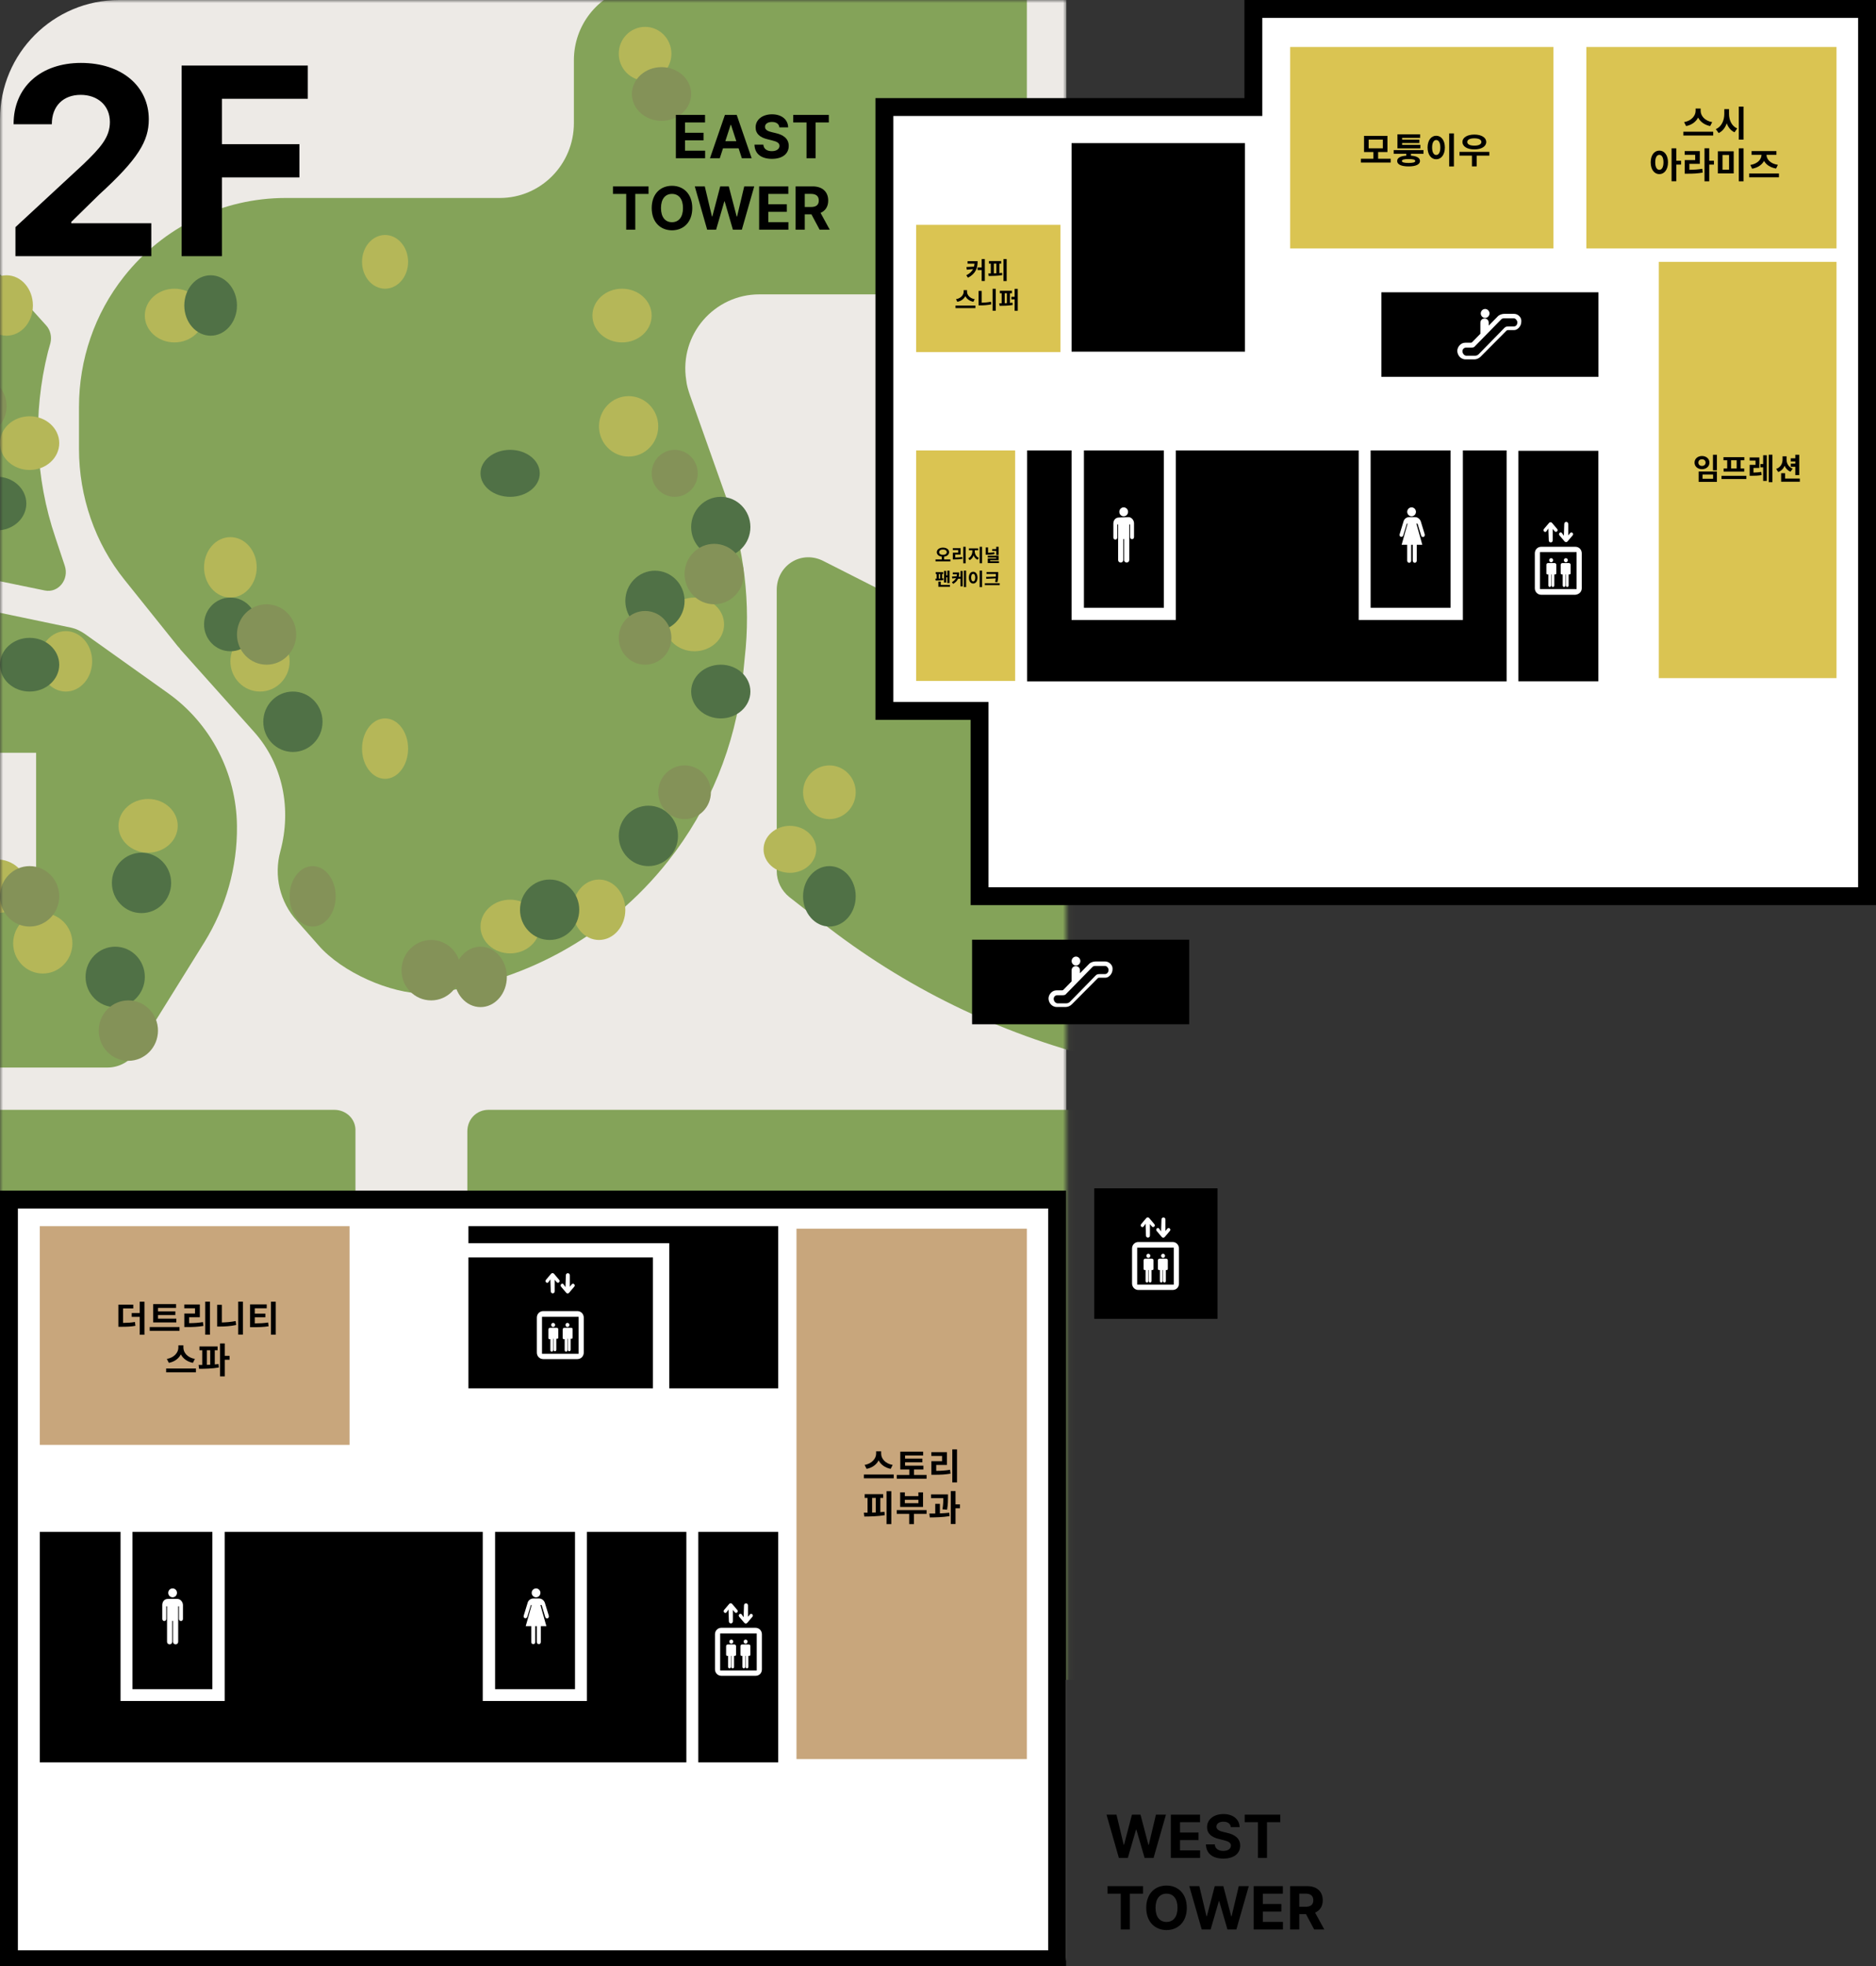 <svg width="315" height="330" viewBox="0 0 315 330" fill="none" xmlns="http://www.w3.org/2000/svg">
<rect x="0" y="0" width="315" height="330" fill="#333333" stroke="none"/>
<g clip-path="url(#clip0)">
<mask id="mask0" mask-type="alpha" maskUnits="userSpaceOnUse" x="0" y="0" width="180" height="330">
<path d="M179.053 0H0V329.072H179.053V0Z" fill="#EDEAE6"/>
</mask>
<g mask="url(#mask0)">
<path d="M179.053 0H20C8.954 0 0 8.954 0 20V329.072H179.053V0Z" fill="#EDEAE6"/>
<path d="M56.147 186.286H-48.521H-65.763H-118.042C-120.032 186.286 -121.579 187.864 -121.579 189.892V368.515C-121.579 370.544 -120.032 372.121 -118.042 372.121H-48.521C-46.532 372.121 -44.984 370.544 -44.984 368.515V281.965H56.147C58.137 281.965 59.684 280.387 59.684 278.359V189.892C59.795 187.864 58.137 186.286 56.147 186.286Z" fill="#84A359"/>
<path d="M256.2 186.286H151.532H134.289H82.01C80.021 186.286 78.474 187.864 78.474 189.892V368.515C78.474 370.544 80.021 372.121 82.01 372.121H151.532C153.521 372.121 155.068 370.544 155.068 368.515V281.965H256.2C258.189 281.965 259.737 280.387 259.737 278.359V189.892C259.847 187.864 258.189 186.286 256.2 186.286Z" fill="#84A359"/>
<path d="M130.421 99.02V146.223C130.421 147.905 131.21 149.5 132.525 150.562L137.959 154.813C151.808 165.706 167.762 173.5 184.854 177.751L194.408 180.142C197.827 181.027 201.158 178.37 201.158 174.828V129.485C201.158 127.359 200.018 125.499 198.177 124.525L138.397 94.237C134.628 92.2 130.421 94.857 130.421 99.02Z" fill="#84A359"/>
<path d="M-10.849 95.333L7.552 99.118C9.8 99.558 11.632 97.269 10.882 94.981L9.3 90.228C5.887 80.194 5.47 69.368 8.051 59.071L8.468 57.575C8.717 56.518 8.468 55.374 7.718 54.582L-8.184 36.979C-10.016 35.043 -13.263 36.363 -13.263 39.179V92.252C-13.263 93.749 -12.264 95.069 -10.849 95.333Z" fill="#84A359"/>
<path d="M28.206 116.344L14.156 106.338C13.475 105.899 12.793 105.548 12.027 105.373L-6.451 101.511C-9.942 100.896 -13.263 103.705 -13.263 107.391V121.347C-13.263 124.155 -11.049 126.349 -8.409 126.349H6.066V146.536H-8.409C-11.134 146.536 -13.263 148.818 -13.263 151.539V173.218C-13.263 176.466 -10.709 179.186 -7.473 179.186H18.073C20.031 179.186 21.905 178.133 22.927 176.466L34.337 158.122C37.913 152.329 39.872 145.571 39.787 138.637C39.702 129.772 35.359 121.434 28.206 116.344Z" fill="#84A359"/>
<path d="M105.837 -2.116C100.274 -0.709 96.363 4.303 96.363 10.106V20.657C96.363 27.603 90.799 33.23 83.932 33.23H47.946C37.428 33.23 27.432 38.066 20.826 46.419C15.871 52.662 13.263 60.4 13.263 68.313V75.347C13.263 83.348 15.958 91.174 20.913 97.328L29.866 108.495C30.04 108.671 30.213 108.847 30.3 109.022L42.644 122.827C47.511 128.278 48.989 135.752 47.077 142.874C45.947 147.006 46.99 151.403 49.858 154.568L53.509 158.701C57.421 163.185 65.504 166.79 71.415 166.79C87.409 165.295 102.1 157.294 112.183 144.545C119.137 135.752 123.483 125.113 124.7 113.946L125.047 110.429C126.091 101.285 124.961 92.141 121.918 83.436L115.834 66.29C115.573 65.499 115.312 64.708 115.225 63.829C114.008 56.091 120.006 49.409 127.481 49.409H159.991C166.858 49.409 172.421 43.782 172.421 36.835V-2.204C172.421 -4.578 171.726 -6.864 170.596 -8.71C168.401 -12.497 114.136 -4.183 105.837 -2.116Z" fill="#84A359"/>
<path d="M157.5 28.174C160.247 28.174 162.474 25.903 162.474 23.103C162.474 20.302 160.247 18.031 157.5 18.031C154.753 18.031 152.526 20.302 152.526 23.103C152.526 25.903 154.753 28.174 157.5 28.174Z" fill="#B5B758"/>
<path d="M64.657 48.459C66.794 48.459 68.526 46.441 68.526 43.951C68.526 41.462 66.794 39.444 64.657 39.444C62.521 39.444 60.789 41.462 60.789 43.951C60.789 46.441 62.521 48.459 64.657 48.459Z" fill="#B5B758"/>
<path d="M29.289 57.475C32.036 57.475 34.263 55.457 34.263 52.967C34.263 50.477 32.036 48.459 29.289 48.459C26.542 48.459 24.315 50.477 24.315 52.967C24.315 55.457 26.542 57.475 29.289 57.475Z" fill="#B5B758"/>
<path d="M85.658 160.028C88.405 160.028 90.632 158.01 90.632 155.52C90.632 153.031 88.405 151.012 85.658 151.012C82.911 151.012 80.684 153.031 80.684 155.52C80.684 158.01 82.911 160.028 85.658 160.028Z" fill="#B5B758"/>
<path d="M100.579 157.774C103.02 157.774 105 155.504 105 152.703C105 149.902 103.02 147.632 100.579 147.632C98.137 147.632 96.158 149.902 96.158 152.703C96.158 155.504 98.137 157.774 100.579 157.774Z" fill="#B5B758"/>
<path d="M108.316 13.524C110.757 13.524 112.737 11.505 112.737 9.016C112.737 6.526 110.757 4.508 108.316 4.508C105.874 4.508 103.895 6.526 103.895 9.016C103.895 11.505 105.874 13.524 108.316 13.524Z" fill="#B5B758"/>
<path d="M1.105 56.348C3.547 56.348 5.526 54.077 5.526 51.277C5.526 48.476 3.547 46.205 1.105 46.205C-1.337 46.205 -3.316 48.476 -3.316 51.277C-3.316 54.077 -1.337 56.348 1.105 56.348Z" fill="#B5B758"/>
<path d="M4.974 78.887C7.721 78.887 9.947 76.869 9.947 74.379C9.947 71.89 7.721 69.871 4.974 69.871C2.227 69.871 0 71.89 0 74.379C0 76.869 2.227 78.887 4.974 78.887Z" fill="#B5B758"/>
<path d="M11.052 116.077C13.494 116.077 15.473 113.806 15.473 111.005C15.473 108.205 13.494 105.934 11.052 105.934C8.611 105.934 6.631 108.205 6.631 111.005C6.631 113.806 8.611 116.077 11.052 116.077Z" fill="#B5B758"/>
<path d="M24.868 143.124C27.615 143.124 29.842 141.105 29.842 138.616C29.842 136.126 27.615 134.108 24.868 134.108C22.121 134.108 19.895 136.126 19.895 138.616C19.895 141.105 22.121 143.124 24.868 143.124Z" fill="#B5B758"/>
<path d="M7.184 163.409C9.931 163.409 12.158 161.138 12.158 158.338C12.158 155.537 9.931 153.266 7.184 153.266C4.437 153.266 2.21 155.537 2.21 158.338C2.21 161.138 4.437 163.409 7.184 163.409Z" fill="#B5B758"/>
<path d="M-0.553 153.266C2.194 153.266 4.421 151.248 4.421 148.759C4.421 146.269 2.194 144.251 -0.553 144.251C-3.3 144.251 -5.526 146.269 -5.526 148.759C-5.526 151.248 -3.3 153.266 -0.553 153.266Z" fill="#B5B758"/>
<path d="M64.657 130.727C66.794 130.727 68.526 128.457 68.526 125.656C68.526 122.855 66.794 120.585 64.657 120.585C62.521 120.585 60.789 122.855 60.789 125.656C60.789 128.457 62.521 130.727 64.657 130.727Z" fill="#B5B758"/>
<path d="M38.684 100.299C41.125 100.299 43.105 98.029 43.105 95.228C43.105 92.427 41.125 90.157 38.684 90.157C36.242 90.157 34.263 92.427 34.263 95.228C34.263 98.029 36.242 100.299 38.684 100.299Z" fill="#B5B758"/>
<path d="M43.658 116.077C46.405 116.077 48.632 113.806 48.632 111.005C48.632 108.205 46.405 105.934 43.658 105.934C40.911 105.934 38.684 108.205 38.684 111.005C38.684 113.806 40.911 116.077 43.658 116.077Z" fill="#B5B758"/>
<path d="M105.552 76.633C108.299 76.633 110.526 74.363 110.526 71.562C110.526 68.761 108.299 66.49 105.552 66.49C102.805 66.49 100.579 68.761 100.579 71.562C100.579 74.363 102.805 76.633 105.552 76.633Z" fill="#B5B758"/>
<path d="M104.447 57.475C107.194 57.475 109.421 55.457 109.421 52.967C109.421 50.477 107.194 48.459 104.447 48.459C101.7 48.459 99.474 50.477 99.474 52.967C99.474 55.457 101.7 57.475 104.447 57.475Z" fill="#B5B758"/>
<path d="M116.605 109.315C119.352 109.315 121.579 107.297 121.579 104.807C121.579 102.318 119.352 100.299 116.605 100.299C113.858 100.299 111.631 102.318 111.631 104.807C111.631 107.297 113.858 109.315 116.605 109.315Z" fill="#B5B758"/>
<path d="M109.974 105.934C112.721 105.934 114.947 103.664 114.947 100.863C114.947 98.062 112.721 95.791 109.974 95.791C107.227 95.791 105 98.062 105 100.863C105 103.664 107.227 105.934 109.974 105.934Z" fill="#507146"/>
<path d="M85.658 83.395C88.405 83.395 90.632 81.629 90.632 79.451C90.632 77.272 88.405 75.506 85.658 75.506C82.911 75.506 80.684 77.272 80.684 79.451C80.684 81.629 82.911 83.395 85.658 83.395Z" fill="#507146"/>
<path d="M35.368 56.348C37.81 56.348 39.789 54.077 39.789 51.277C39.789 48.476 37.81 46.205 35.368 46.205C32.927 46.205 30.947 48.476 30.947 51.277C30.947 54.077 32.927 56.348 35.368 56.348Z" fill="#507146"/>
<path d="M-0.553 89.03C2.194 89.03 4.421 87.011 4.421 84.522C4.421 82.032 2.194 80.014 -0.553 80.014C-3.3 80.014 -5.526 82.032 -5.526 84.522C-5.526 87.011 -3.3 89.03 -0.553 89.03Z" fill="#507146"/>
<path d="M92.289 157.774C95.036 157.774 97.263 155.504 97.263 152.703C97.263 149.902 95.036 147.632 92.289 147.632C89.542 147.632 87.315 149.902 87.315 152.703C87.315 155.504 89.542 157.774 92.289 157.774Z" fill="#507146"/>
<path d="M49.184 126.219C51.931 126.219 54.158 123.949 54.158 121.148C54.158 118.347 51.931 116.077 49.184 116.077C46.437 116.077 44.21 118.347 44.21 121.148C44.21 123.949 46.437 126.219 49.184 126.219Z" fill="#507146"/>
<path d="M38.684 109.315C41.125 109.315 43.105 107.297 43.105 104.807C43.105 102.318 41.125 100.299 38.684 100.299C36.242 100.299 34.263 102.318 34.263 104.807C34.263 107.297 36.242 109.315 38.684 109.315Z" fill="#507146"/>
<path d="M23.763 153.266C26.51 153.266 28.736 150.996 28.736 148.195C28.736 145.394 26.51 143.124 23.763 143.124C21.016 143.124 18.789 145.394 18.789 148.195C18.789 150.996 21.016 153.266 23.763 153.266Z" fill="#507146"/>
<path d="M19.342 169.044C22.089 169.044 24.316 166.773 24.316 163.972C24.316 161.172 22.089 158.901 19.342 158.901C16.595 158.901 14.368 161.172 14.368 163.972C14.368 166.773 16.595 169.044 19.342 169.044Z" fill="#507146"/>
<path d="M4.974 116.077C7.721 116.077 9.947 114.058 9.947 111.569C9.947 109.079 7.721 107.061 4.974 107.061C2.227 107.061 0 109.079 0 111.569C0 114.058 2.227 116.077 4.974 116.077Z" fill="#507146"/>
<path d="M132.632 146.505C135.073 146.505 137.053 144.739 137.053 142.56C137.053 140.382 135.073 138.616 132.632 138.616C130.19 138.616 128.21 140.382 128.21 142.56C128.21 144.739 130.19 146.505 132.632 146.505Z" fill="#B5B758"/>
<path d="M139.263 137.489C141.705 137.489 143.684 135.471 143.684 132.981C143.684 130.491 141.705 128.473 139.263 128.473C136.821 128.473 134.842 130.491 134.842 132.981C134.842 135.471 136.821 137.489 139.263 137.489Z" fill="#B5B758"/>
<path d="M139.263 155.52C141.705 155.52 143.684 153.25 143.684 150.449C143.684 147.648 141.705 145.378 139.263 145.378C136.821 145.378 134.842 147.648 134.842 150.449C134.842 153.25 136.821 155.52 139.263 155.52Z" fill="#507146"/>
<path d="M108.868 145.378C111.615 145.378 113.842 143.107 113.842 140.306C113.842 137.505 111.615 135.235 108.868 135.235C106.121 135.235 103.895 137.505 103.895 140.306C103.895 143.107 106.121 145.378 108.868 145.378Z" fill="#507146"/>
<path d="M121.026 120.585C123.773 120.585 126 118.566 126 116.077C126 113.587 123.773 111.569 121.026 111.569C118.28 111.569 116.053 113.587 116.053 116.077C116.053 118.566 118.28 120.585 121.026 120.585Z" fill="#507146"/>
<path d="M121.026 93.538C123.773 93.538 126 91.267 126 88.466C126 85.665 123.773 83.395 121.026 83.395C118.28 83.395 116.053 85.665 116.053 88.466C116.053 91.267 118.28 93.538 121.026 93.538Z" fill="#507146"/>
<path d="M108.316 111.569C110.757 111.569 112.737 109.551 112.737 107.061C112.737 104.571 110.757 102.553 108.316 102.553C105.874 102.553 103.895 104.571 103.895 107.061C103.895 109.551 105.874 111.569 108.316 111.569Z" fill="#849258"/>
<path d="M4.974 155.52C7.721 155.52 9.947 153.25 9.947 150.449C9.947 147.648 7.721 145.378 4.974 145.378C2.227 145.378 0 147.648 0 150.449C0 153.25 2.227 155.52 4.974 155.52Z" fill="#849258"/>
<path d="M-3.869 73.252C-1.122 73.252 1.105 70.982 1.105 68.181C1.105 65.38 -1.122 63.11 -3.869 63.11C-6.615 63.11 -8.842 65.38 -8.842 68.181C-8.842 70.982 -6.615 73.252 -3.869 73.252Z" fill="#849258"/>
<path d="M113.289 83.395C115.426 83.395 117.158 81.629 117.158 79.451C117.158 77.272 115.426 75.506 113.289 75.506C111.153 75.506 109.421 77.272 109.421 79.451C109.421 81.629 111.153 83.395 113.289 83.395Z" fill="#849258"/>
<path d="M119.921 101.426C122.668 101.426 124.895 99.156 124.895 96.355C124.895 93.554 122.668 91.284 119.921 91.284C117.174 91.284 114.947 93.554 114.947 96.355C114.947 99.156 117.174 101.426 119.921 101.426Z" fill="#849258"/>
<path d="M114.947 137.489C117.389 137.489 119.368 135.471 119.368 132.981C119.368 130.491 117.389 128.473 114.947 128.473C112.506 128.473 110.526 130.491 110.526 132.981C110.526 135.471 112.506 137.489 114.947 137.489Z" fill="#849258"/>
<path d="M111.079 20.285C113.826 20.285 116.052 18.267 116.052 15.777C116.052 13.288 113.826 11.27 111.079 11.27C108.332 11.27 106.105 13.288 106.105 15.777C106.105 18.267 108.332 20.285 111.079 20.285Z" fill="#849258"/>
<path d="M21.552 178.059C24.299 178.059 26.526 175.789 26.526 172.988C26.526 170.187 24.299 167.917 21.552 167.917C18.805 167.917 16.579 170.187 16.579 172.988C16.579 175.789 18.805 178.059 21.552 178.059Z" fill="#849258"/>
<path d="M52.5 155.52C54.636 155.52 56.368 153.25 56.368 150.449C56.368 147.648 54.636 145.378 52.5 145.378C50.363 145.378 48.631 147.648 48.631 150.449C48.631 153.25 50.363 155.52 52.5 155.52Z" fill="#849258"/>
<path d="M80.684 169.044C83.126 169.044 85.105 166.773 85.105 163.972C85.105 161.172 83.126 158.901 80.684 158.901C78.243 158.901 76.263 161.172 76.263 163.972C76.263 166.773 78.243 169.044 80.684 169.044Z" fill="#849258"/>
<path d="M72.395 167.917C75.141 167.917 77.368 165.646 77.368 162.845C77.368 160.045 75.141 157.774 72.395 157.774C69.648 157.774 67.421 160.045 67.421 162.845C67.421 165.646 69.648 167.917 72.395 167.917Z" fill="#849258"/>
<path d="M44.763 111.569C47.51 111.569 49.736 109.298 49.736 106.498C49.736 103.697 47.51 101.426 44.763 101.426C42.016 101.426 39.789 103.697 39.789 106.498C39.789 109.298 42.016 111.569 44.763 111.569Z" fill="#849258"/>
</g>
<path d="M1.5 328.86V201.347H177.5V328.86H1.5Z" fill="white" stroke="black" stroke-width="3" stroke-miterlimit="10"/>
<path d="M208.956 17.968H210.456V16.468V1.5H313.5V150.425H164.481V120.831V119.331H162.981H148.5V17.968H208.956Z" fill="white" stroke="black" stroke-width="3" stroke-miterlimit="10"/>
<path d="M243.561 75.608H230.141V102.016H243.561V75.608Z" fill="black"/>
<path d="M195.423 75.608H182.003V102.016H195.423V75.608Z" fill="black"/>
<path d="M96.55 257.124H83.13V283.532H96.55V257.124Z" fill="black"/>
<path d="M35.66 257.124H22.24V283.532H35.66V257.124Z" fill="black"/>
<path d="M28.183 268.383C27.649 268.383 27.248 268.792 27.248 269.407V271.727C27.248 272.204 27.916 272.204 27.916 271.727V269.611H28.049V275.548C28.049 276.162 28.917 276.162 28.917 275.548V272.068H29.051V275.548C29.051 276.162 29.919 276.162 29.919 275.548V269.611H30.052V271.727C30.052 272.204 30.72 272.204 30.72 271.727V269.407C30.72 268.929 30.319 268.383 29.785 268.383H28.183Z" fill="white"/>
<path d="M28.984 268.11C29.39 268.11 29.718 267.774 29.718 267.36C29.718 266.945 29.39 266.609 28.984 266.609C28.578 266.609 28.25 266.945 28.25 267.36C28.25 267.774 28.578 268.11 28.984 268.11Z" fill="white"/>
<path d="M130.668 257.124H117.248V295.815H130.668V257.124Z" fill="black"/>
<path d="M127.931 280.188V274.32C127.931 273.706 127.463 273.228 126.862 273.228H121.121C120.52 273.228 120.052 273.706 120.052 274.32V280.188C120.052 280.802 120.52 281.28 121.121 281.28H126.862C127.463 281.28 127.931 280.871 127.931 280.188ZM127.063 280.393H120.92V274.183H127.063V280.393Z" fill="white"/>
<path d="M124.926 269.475C124.926 268.997 125.594 268.997 125.594 269.475V271.385L125.927 270.976C126.195 270.703 126.595 271.112 126.328 271.385L125.46 272.409C125.327 272.545 125.126 272.545 124.993 272.409L124.125 271.385C123.858 271.044 124.325 270.703 124.525 270.976L124.859 271.454L124.926 269.475Z" fill="white"/>
<path d="M122.389 272.136C122.389 272.614 123.057 272.614 123.057 272.136V270.225L123.39 270.635C123.657 270.908 124.058 270.498 123.791 270.225L122.923 269.202C122.789 269.065 122.589 269.065 122.456 269.202L121.588 270.225C121.321 270.567 121.788 270.908 121.988 270.635L122.322 270.157L122.389 272.136Z" fill="white"/>
<path d="M125.728 276.026H124.593C124.46 276.026 124.326 276.163 124.326 276.299V277.732C124.326 277.868 124.393 277.937 124.526 277.937C124.526 277.937 124.593 277.937 124.66 277.937V279.779C124.66 280.12 125.127 280.12 125.127 279.779V277.937H125.194V279.779C125.194 280.12 125.661 280.12 125.661 279.779V277.937C125.728 277.937 125.795 277.937 125.795 277.937C125.929 277.937 125.995 277.868 125.995 277.732V276.299C125.995 276.163 125.929 276.026 125.728 276.026Z" fill="white"/>
<path d="M125.194 275.889C125.379 275.889 125.528 275.737 125.528 275.548C125.528 275.36 125.379 275.207 125.194 275.207C125.01 275.207 124.86 275.36 124.86 275.548C124.86 275.737 125.01 275.889 125.194 275.889Z" fill="white"/>
<path d="M123.324 276.026H122.189C122.056 276.026 121.922 276.163 121.922 276.299V277.732C121.922 277.868 121.989 277.937 122.123 277.937C122.123 277.937 122.189 277.937 122.256 277.937V279.779C122.256 280.12 122.724 280.12 122.724 279.779V277.937H122.79V279.779C122.79 280.12 123.258 280.12 123.258 279.779V277.937C123.324 277.937 123.391 277.937 123.391 277.937C123.525 277.937 123.591 277.868 123.591 277.732V276.299C123.591 276.163 123.458 276.026 123.324 276.026Z" fill="white"/>
<path d="M122.79 275.889C122.975 275.889 123.124 275.737 123.124 275.548C123.124 275.36 122.975 275.207 122.79 275.207C122.606 275.207 122.457 275.36 122.457 275.548C122.457 275.737 122.606 275.889 122.79 275.889Z" fill="white"/>
<path d="M90.008 268.11C90.409 268.11 90.743 267.769 90.743 267.36C90.743 266.95 90.409 266.609 90.008 266.609C89.608 266.609 89.274 266.95 89.274 267.36C89.274 267.769 89.608 268.11 90.008 268.11Z" fill="white"/>
<path d="M89.874 272.955V275.616C89.874 276.094 89.207 276.094 89.207 275.616V272.955H88.272L89.273 269.407H89.14L88.539 271.386C88.406 271.795 87.805 271.659 87.938 271.181L88.606 268.997C88.673 268.724 89.006 268.315 89.541 268.315H90.008H90.542C91.076 268.315 91.41 268.792 91.477 268.997L92.144 271.181C92.278 271.659 91.677 271.863 91.544 271.386L90.943 269.407H90.742L91.744 272.955H90.809V275.616C90.809 276.094 90.141 276.094 90.141 275.616V272.955H89.874Z" fill="white"/>
<path d="M204.436 199.46H183.739V221.364H204.436V199.46Z" fill="black"/>
<path d="M197.96 215.428V209.559C197.96 208.945 197.492 208.467 196.892 208.467H191.15C190.549 208.467 190.082 208.945 190.082 209.559V215.428C190.082 216.042 190.549 216.52 191.15 216.52H196.892C197.492 216.52 197.96 216.11 197.96 215.428ZM197.092 215.632H190.949V209.423H197.092V215.632Z" fill="white"/>
<path d="M195.023 204.714C195.023 204.237 195.69 204.237 195.69 204.714V206.625L196.024 206.215C196.291 205.943 196.692 206.352 196.425 206.625L195.557 207.649C195.423 207.785 195.223 207.785 195.089 207.649L194.221 206.625C193.954 206.284 194.422 205.943 194.622 206.215L194.956 206.693L195.023 204.714Z" fill="white"/>
<path d="M192.418 207.376C192.418 207.853 193.086 207.853 193.086 207.376V205.465L193.42 205.874C193.687 206.147 194.087 205.738 193.82 205.465L192.952 204.441C192.819 204.305 192.619 204.305 192.485 204.441L191.617 205.465C191.35 205.806 191.817 206.147 192.018 205.874L192.351 205.397L192.418 207.376Z" fill="white"/>
<path d="M195.824 211.266H194.689C194.555 211.266 194.422 211.402 194.422 211.539V212.972C194.422 213.108 194.489 213.176 194.622 213.176C194.622 213.176 194.689 213.176 194.756 213.176V215.019C194.756 215.36 195.223 215.36 195.223 215.019V213.176H195.29V215.019C195.29 215.36 195.757 215.36 195.757 215.019V213.176C195.824 213.176 195.891 213.176 195.891 213.176C196.024 213.176 196.091 213.108 196.091 212.972V211.539C196.091 211.402 195.957 211.266 195.824 211.266Z" fill="white"/>
<path d="M195.29 211.129C195.474 211.129 195.624 210.976 195.624 210.788C195.624 210.599 195.474 210.446 195.29 210.446C195.106 210.446 194.956 210.599 194.956 210.788C194.956 210.976 195.106 211.129 195.29 211.129Z" fill="white"/>
<path d="M193.42 211.266H192.285C192.152 211.266 192.018 211.402 192.018 211.539V212.972C192.018 213.108 192.085 213.176 192.218 213.176C192.218 213.176 192.285 213.176 192.352 213.176V215.019C192.352 215.36 192.819 215.36 192.819 215.019V213.176H192.886V215.019C192.886 215.36 193.353 215.36 193.353 215.019V213.176C193.42 213.176 193.487 213.176 193.487 213.176C193.62 213.176 193.687 213.108 193.687 212.972V211.539C193.687 211.402 193.554 211.266 193.42 211.266Z" fill="white"/>
<path d="M192.82 211.129C193.004 211.129 193.153 210.976 193.153 210.788C193.153 210.599 193.004 210.446 192.82 210.446C192.635 210.446 192.486 210.599 192.486 210.788C192.486 210.976 192.635 211.129 192.82 211.129Z" fill="white"/>
<path d="M109.636 211.062H78.657V233.035H109.636V211.062Z" fill="black"/>
<path d="M78.657 205.809V208.675H112.374V233.036H130.668V208.675V205.809H78.657Z" fill="black"/>
<path d="M172.421 206.234H133.737V295.264H172.421V206.234Z" fill="#C8A67C"/>
<path d="M58.694 205.809H6.684V242.521H58.694V205.809Z" fill="#C8A67C"/>
<path d="M98.019 227.031V221.162C98.019 220.548 97.552 220.071 96.951 220.071H91.209C90.608 220.071 90.141 220.548 90.141 221.162V227.031C90.141 227.645 90.608 228.123 91.209 228.123H96.951C97.552 228.123 98.019 227.645 98.019 227.031ZM97.151 227.236H91.009V221.026H97.151V227.236Z" fill="white"/>
<path d="M95.014 214.063C95.014 213.586 95.681 213.586 95.681 214.063V215.974L96.015 215.565C96.282 215.292 96.683 215.701 96.416 215.974L95.548 216.998C95.415 217.134 95.214 217.134 95.081 216.998L94.213 215.974C93.946 215.633 94.413 215.292 94.613 215.565L94.947 216.042L95.014 214.063Z" fill="white"/>
<path d="M92.477 216.725C92.477 217.202 93.145 217.202 93.145 216.725V214.814L93.479 215.223C93.746 215.496 94.146 215.087 93.879 214.814L93.011 213.79C92.878 213.654 92.677 213.654 92.544 213.79L91.676 214.814C91.409 215.155 91.876 215.496 92.077 215.223L92.41 214.746L92.477 216.725Z" fill="white"/>
<path d="M95.883 222.868H94.748C94.615 222.868 94.481 223.005 94.481 223.141V224.574C94.481 224.711 94.548 224.779 94.681 224.779C94.681 224.779 94.748 224.779 94.815 224.779V226.621C94.815 226.963 95.282 226.963 95.282 226.621V224.711H95.349V226.553C95.349 226.894 95.816 226.894 95.816 226.553V224.711C95.883 224.711 95.95 224.711 95.95 224.711C96.083 224.711 96.15 224.642 96.15 224.506V223.073C96.15 222.936 96.017 222.868 95.883 222.868Z" fill="white"/>
<path d="M95.283 222.732C95.467 222.732 95.616 222.579 95.616 222.391C95.616 222.202 95.467 222.049 95.283 222.049C95.098 222.049 94.949 222.202 94.949 222.391C94.949 222.579 95.098 222.732 95.283 222.732Z" fill="white"/>
<path d="M93.479 222.868H92.344C92.211 222.868 92.077 223.005 92.077 223.141V224.574C92.077 224.711 92.144 224.779 92.277 224.779C92.277 224.779 92.344 224.779 92.411 224.779V226.621C92.411 226.963 92.878 226.963 92.878 226.621V224.711H92.945V226.553C92.945 226.894 93.412 226.894 93.412 226.553V224.711C93.479 224.711 93.546 224.711 93.546 224.711C93.68 224.711 93.746 224.642 93.746 224.506V223.073C93.68 222.936 93.613 222.868 93.479 222.868Z" fill="white"/>
<path d="M92.879 222.732C93.063 222.732 93.213 222.579 93.213 222.391C93.213 222.202 93.063 222.049 92.879 222.049C92.694 222.049 92.545 222.202 92.545 222.391C92.545 222.579 92.694 222.732 92.879 222.732Z" fill="white"/>
<path d="M163.223 171.924H199.677V157.73H163.223V171.924Z" fill="black"/>
<path d="M180.668 162.066C181.069 162.066 181.403 161.725 181.403 161.315C181.403 160.906 181.069 160.565 180.668 160.565C180.267 160.565 179.934 160.906 179.934 161.315C179.934 161.725 180.267 162.066 180.668 162.066Z" fill="white"/>
<path d="M185.608 161.383H183.939C183.606 161.383 183.138 161.52 182.871 161.793L181.336 163.362V162.885C181.336 161.929 179.933 161.929 179.933 162.885V164.727L178.598 166.092C178.465 166.228 178.465 166.228 178.198 166.228H177.396C176.595 166.228 176.061 166.979 176.061 167.593C176.061 168.207 176.528 169.026 177.463 169.026C177.463 169.026 178.598 169.026 178.932 169.026C179.266 169.026 179.666 168.89 180 168.548L184.273 164.249C184.34 164.181 184.407 164.113 184.54 164.113C184.54 164.113 185.141 164.113 185.608 164.113C186.143 164.113 186.81 163.499 186.81 162.68C186.877 161.929 186.143 161.383 185.608 161.383ZM185.542 163.499H184.674C184.273 163.499 184.14 163.567 183.939 163.772L179.666 168.139C179.466 168.344 179.266 168.412 178.999 168.412H177.597C177.263 168.412 176.929 168.071 176.929 167.661C176.929 167.252 177.263 167.047 177.53 167.047H178.465C178.732 167.047 178.932 166.979 179.065 166.774L183.405 162.339C183.606 162.134 183.739 162.134 184.073 162.134H185.542C185.876 162.134 186.143 162.543 186.143 162.816C186.143 163.089 185.942 163.499 185.542 163.499Z" fill="white"/>
<path d="M254.954 114.358H268.374V75.667H254.954V114.358Z" fill="black"/>
<path d="M278.527 113.823H308.369V43.952H278.527V113.823Z" fill="#DAC452"/>
<path d="M268.397 49.063H231.943V63.256H268.397V49.063Z" fill="black"/>
<path d="M249.37 53.363C249.77 53.363 250.104 53.022 250.104 52.612C250.104 52.203 249.77 51.862 249.37 51.862C248.969 51.862 248.635 52.203 248.635 52.612C248.635 53.022 248.969 53.363 249.37 53.363Z" fill="white"/>
<path d="M254.244 52.68H252.575C252.241 52.68 251.773 52.817 251.506 53.09L249.971 54.659V54.182C249.971 53.226 248.569 53.226 248.569 54.182V56.024L247.233 57.389C247.1 57.525 247.1 57.525 246.833 57.525H246.032C245.23 57.525 244.696 58.276 244.696 58.89C244.696 59.504 245.164 60.323 246.098 60.323C246.098 60.323 247.233 60.323 247.567 60.323C247.901 60.323 248.302 60.187 248.635 59.845L252.908 55.546C252.975 55.478 253.042 55.41 253.175 55.41C253.175 55.41 253.776 55.41 254.244 55.41C254.778 55.41 255.445 54.796 255.445 53.977C255.512 53.226 254.845 52.68 254.244 52.68ZM254.177 54.796H253.309C252.908 54.796 252.775 54.864 252.575 55.069L248.302 59.436C248.101 59.641 247.901 59.709 247.634 59.709H246.232C245.898 59.709 245.564 59.368 245.564 58.958C245.564 58.549 245.898 58.344 246.165 58.344H247.1C247.367 58.344 247.567 58.276 247.701 58.071L252.04 53.636C252.241 53.431 252.374 53.431 252.708 53.431H254.177C254.511 53.431 254.778 53.84 254.778 54.113C254.778 54.386 254.644 54.796 254.177 54.796Z" fill="white"/>
<path d="M98.553 257.124V285.511H81.061V257.124H37.73V285.511H20.238V257.124H6.684V295.815H115.245V257.124H98.553Z" fill="black"/>
<path d="M187.879 86.867C187.344 86.867 186.944 87.276 186.944 87.891V90.211C186.944 90.688 187.612 90.688 187.612 90.211V88.027H187.745V93.964C187.745 94.578 188.613 94.578 188.613 93.964V90.484H188.747V93.964C188.747 94.578 189.614 94.578 189.614 93.964V88.027H189.748V90.142C189.748 90.62 190.416 90.62 190.416 90.142V87.822C190.416 87.345 190.015 86.799 189.481 86.799L187.879 86.867Z" fill="white"/>
<path d="M188.68 86.662C189.085 86.662 189.414 86.326 189.414 85.912C189.414 85.497 189.085 85.161 188.68 85.161C188.274 85.161 187.945 85.497 187.945 85.912C187.945 86.326 188.274 86.662 188.68 86.662Z" fill="white"/>
<path d="M170.453 75.608H153.828V114.299H170.453V75.608Z" fill="#DAC452"/>
<path d="M178.064 37.735H153.828V59.094H178.064V37.735Z" fill="#DAC452"/>
<path d="M209.043 24.02H179.933V59.026H209.043V24.02Z" fill="black"/>
<path d="M308.369 7.888H266.369V41.697H308.369V7.888Z" fill="#DAC452"/>
<path d="M260.842 7.888H216.631V41.697H260.842V7.888Z" fill="#DAC452"/>
<path d="M265.594 98.74V92.872C265.594 92.258 265.126 91.78 264.525 91.78H258.784C258.183 91.78 257.715 92.258 257.715 92.872V98.74C257.715 99.355 258.183 99.832 258.784 99.832H264.525C265.126 99.764 265.594 99.355 265.594 98.74ZM264.726 98.877H258.583V92.667H264.726V98.877Z" fill="white"/>
<path d="M262.656 87.959C262.656 87.481 263.324 87.481 263.324 87.959V89.869L263.657 89.46C263.925 89.187 264.325 89.596 264.058 89.869L263.19 90.893C263.057 91.029 262.856 91.029 262.723 90.893L261.855 89.869C261.588 89.528 262.055 89.187 262.255 89.46L262.589 89.938L262.656 87.959Z" fill="white"/>
<path d="M260.052 90.688C260.052 91.165 260.72 91.165 260.72 90.688V88.777L261.053 89.186C261.32 89.459 261.721 89.05 261.454 88.777L260.586 87.753C260.453 87.617 260.252 87.617 260.119 87.753L259.251 88.777C258.984 89.118 259.451 89.459 259.651 89.186L259.985 88.709L260.052 90.688Z" fill="white"/>
<path d="M263.457 94.509H262.322C262.189 94.509 262.055 94.646 262.055 94.782V96.215C262.055 96.352 262.122 96.42 262.255 96.42C262.255 96.42 262.322 96.42 262.389 96.42V98.263C262.389 98.604 262.856 98.604 262.856 98.263V96.42H262.923V98.263C262.923 98.604 263.391 98.604 263.391 98.263V96.42C263.457 96.42 263.524 96.42 263.524 96.42C263.658 96.42 263.724 96.352 263.724 96.215V94.782C263.724 94.646 263.591 94.509 263.457 94.509Z" fill="white"/>
<path d="M262.923 94.373C263.108 94.373 263.257 94.22 263.257 94.032C263.257 93.843 263.108 93.691 262.923 93.691C262.739 93.691 262.589 93.843 262.589 94.032C262.589 94.22 262.739 94.373 262.923 94.373Z" fill="white"/>
<path d="M261.054 94.509H259.919C259.785 94.509 259.652 94.646 259.652 94.782V96.215C259.652 96.352 259.719 96.42 259.852 96.42C259.852 96.42 259.919 96.42 259.986 96.42V98.263C259.986 98.604 260.453 98.604 260.453 98.263V96.42H260.52V98.263C260.52 98.604 260.987 98.604 260.987 98.263V96.42C261.054 96.42 261.121 96.42 261.121 96.42C261.254 96.42 261.321 96.352 261.321 96.215V94.782C261.321 94.646 261.187 94.509 261.054 94.509Z" fill="white"/>
<path d="M260.453 94.373C260.638 94.373 260.787 94.22 260.787 94.032C260.787 93.843 260.638 93.691 260.453 93.691C260.269 93.691 260.12 93.843 260.12 94.032C260.12 94.22 260.269 94.373 260.453 94.373Z" fill="white"/>
<path d="M237.018 86.662C237.419 86.662 237.753 86.321 237.753 85.912C237.753 85.502 237.419 85.161 237.018 85.161C236.618 85.161 236.284 85.502 236.284 85.912C236.284 86.321 236.618 86.662 237.018 86.662Z" fill="white"/>
<path d="M236.951 91.439V94.1C236.951 94.578 236.283 94.578 236.283 94.1V91.439H235.349L236.35 87.891H236.217L235.616 89.87C235.482 90.279 234.881 90.142 235.015 89.665L235.682 87.481C235.749 87.208 236.083 86.799 236.617 86.799H237.085H237.619C238.153 86.799 238.487 87.276 238.553 87.481L239.221 89.665C239.355 90.142 238.754 90.347 238.62 89.87L238.019 87.891H237.819L238.82 91.439H237.886V94.1C237.886 94.578 237.218 94.578 237.218 94.1V91.439H236.951Z" fill="white"/>
<path d="M245.631 75.608V104.063H228.138V75.608H197.426V104.063H179.933V75.608H172.456V114.367H252.975V75.608H245.631Z" fill="black"/>
<path d="M113.482 26.559H118.397V25.291H115.02V23.555H118.131V22.287H115.02V20.554H118.383V19.286H113.482V26.559ZM120.859 26.559L121.398 24.901H124.023L124.563 26.559H126.21L123.703 19.286H121.722L119.211 26.559H120.859ZM121.789 23.7L122.684 20.948H122.741L123.636 23.7H121.789ZM130.865 21.378H132.339C132.317 20.082 131.252 19.187 129.633 19.187C128.038 19.187 126.87 20.067 126.877 21.389C126.873 22.461 127.63 23.075 128.859 23.37L129.65 23.569C130.442 23.761 130.883 23.988 130.886 24.478C130.883 25.011 130.378 25.373 129.597 25.373C128.798 25.373 128.223 25.004 128.173 24.276H126.685C126.724 25.849 127.85 26.662 129.615 26.662C131.391 26.662 132.435 25.813 132.438 24.482C132.435 23.271 131.522 22.628 130.258 22.344L129.604 22.188C128.972 22.042 128.443 21.808 128.454 21.286C128.454 20.817 128.869 20.472 129.622 20.472C130.357 20.472 130.808 20.806 130.865 21.378ZM133.195 20.554H135.422V26.559H136.942V20.554H139.168V19.286H133.195V20.554ZM102.922 32.554H105.148V38.559H106.668V32.554H108.895V31.286H102.922V32.554ZM116.24 34.923C116.24 32.543 114.762 31.187 112.834 31.187C110.895 31.187 109.429 32.543 109.429 34.923C109.429 37.291 110.895 38.658 112.834 38.658C114.762 38.658 116.24 37.302 116.24 34.923ZM114.681 34.923C114.681 36.464 113.949 37.298 112.834 37.298C111.715 37.298 110.987 36.464 110.987 34.923C110.987 33.382 111.715 32.547 112.834 32.547C113.949 32.547 114.681 33.382 114.681 34.923ZM118.742 38.559H120.241L121.622 33.804H121.679L123.064 38.559H124.563L126.644 31.286H124.964L123.76 36.35H123.696L122.372 31.286H120.933L119.605 36.34H119.545L118.341 31.286H116.661L118.742 38.559ZM127.466 38.559H132.381V37.291H129.004V35.555H132.115V34.287H129.004V32.554H132.367V31.286H127.466V38.559ZM133.59 38.559H135.127V35.981H136.249L137.627 38.559H139.325L137.78 35.732C138.607 35.377 139.065 34.656 139.065 33.662C139.065 32.217 138.11 31.286 136.459 31.286H133.59V38.559ZM135.127 34.745V32.543H136.164C137.052 32.543 137.482 32.938 137.482 33.662C137.482 34.383 137.052 34.745 136.171 34.745H135.127Z" fill="black"/>
<path d="M187.874 311.862H189.372L190.754 307.107H190.81L192.195 311.862H193.694L195.775 304.589H194.095L192.891 309.653H192.828L191.503 304.589H190.065L188.737 309.643H188.676L187.472 304.589H185.793L187.874 311.862ZM196.598 311.862H201.513V310.594H198.136V308.858H201.246V307.59H198.136V305.857H201.498V304.589H196.598V311.862ZM206.666 306.681H208.14C208.119 305.385 207.053 304.49 205.434 304.49C203.84 304.49 202.671 305.371 202.678 306.692C202.675 307.764 203.431 308.378 204.66 308.673L205.452 308.872C206.244 309.064 206.684 309.291 206.688 309.781C206.684 310.314 206.18 310.676 205.399 310.676C204.6 310.676 204.024 310.307 203.975 309.579H202.487C202.526 311.152 203.651 311.965 205.416 311.965C207.192 311.965 208.236 311.116 208.239 309.785C208.236 308.574 207.323 307.931 206.059 307.647L205.406 307.491C204.774 307.345 204.244 307.111 204.255 306.589C204.255 306.12 204.671 305.775 205.423 305.775C206.158 305.775 206.609 306.109 206.666 306.681ZM208.997 305.857H211.223V311.862H212.743V305.857H214.97V304.589H208.997V305.857ZM185.96 317.857H188.186V323.862H189.706V317.857H191.933V316.589H185.96V317.857ZM199.277 320.226C199.277 317.846 197.8 316.49 195.872 316.49C193.933 316.49 192.466 317.846 192.466 320.226C192.466 322.594 193.933 323.961 195.872 323.961C197.8 323.961 199.277 322.605 199.277 320.226ZM197.718 320.226C197.718 321.767 196.987 322.601 195.872 322.601C194.753 322.601 194.025 321.767 194.025 320.226C194.025 318.685 194.753 317.85 195.872 317.85C196.987 317.85 197.718 318.685 197.718 320.226ZM201.78 323.862H203.278L204.66 319.107H204.717L206.102 323.862H207.6L209.681 316.589H208.002L206.798 321.653H206.734L205.409 316.589H203.971L202.643 321.643H202.582L201.379 316.589H199.699L201.78 323.862ZM210.504 323.862H215.419V322.594H212.042V320.858H215.153V319.59H212.042V317.857H215.405V316.589H210.504V323.862ZM216.627 323.862H218.165V321.284H219.287L220.665 323.862H222.362L220.818 321.035C221.645 320.68 222.103 319.959 222.103 318.965C222.103 317.52 221.148 316.589 219.497 316.589H216.627V323.862ZM218.165 320.048V317.846H219.202C220.09 317.846 220.519 318.241 220.519 318.965C220.519 319.686 220.09 320.048 219.209 320.048H218.165Z" fill="black"/>
<path d="M2.594 43H25.406V37.469H11.969V37.25L16.641 32.672C23.219 26.672 24.984 23.672 24.984 20.031C24.984 14.484 20.453 10.562 13.594 10.562C6.875 10.562 2.266 14.578 2.281 20.859H8.703C8.688 17.797 10.625 15.922 13.547 15.922C16.359 15.922 18.453 17.672 18.453 20.484C18.453 23.031 16.891 24.781 13.984 27.578L2.594 38.125V43ZM30.496 43H37.262V29.781H50.277V24.203H37.262V16.578H51.684V11H30.496V43Z" fill="black"/>
<path d="M149.888 245.89C148.64 245.674 147.956 244.816 147.956 244.006V243.61H147.11V244.006C147.11 244.798 146.42 245.674 145.178 245.89L145.514 246.55C146.474 246.364 147.176 245.824 147.53 245.122C147.884 245.824 148.592 246.358 149.552 246.55L149.888 245.89ZM145.058 247.498V248.14H150.062V247.498H145.058ZM153.475 247.564V246.646H155.047V246.022H151.969V245.446H154.879V244.834H151.969V244.294H155.005V243.664H151.165V246.646H152.683V247.564H150.577V248.206H155.581V247.564H153.475ZM157.201 245.89H158.995V243.754H156.385V244.384H158.185V245.266H156.391V247.54H156.889C157.891 247.54 158.701 247.504 159.601 247.348L159.517 246.706C158.737 246.838 158.041 246.88 157.201 246.886V245.89ZM159.901 243.28V248.824H160.693V243.28H159.901ZM146.438 251.432H147.056V253.868C146.846 253.874 146.642 253.886 146.438 253.886V251.432ZM147.818 251.432H148.292V250.796H145.19V251.432H145.67V253.904C145.454 253.904 145.244 253.904 145.046 253.904L145.13 254.552C146.12 254.546 147.392 254.522 148.556 254.324L148.508 253.754C148.28 253.784 148.052 253.808 147.818 253.82V251.432ZM148.862 250.292V255.818H149.66V250.292H148.862ZM154.207 252.314H151.933V251.744H154.207V252.314ZM154.987 250.496H154.207V251.126H151.933V250.496H151.147V252.944H154.987V250.496ZM155.581 253.466H150.577V254.096H152.665V255.818H153.457V254.096H155.581V253.466ZM159.025 253.4C159.175 252.488 159.175 251.816 159.175 251.282V250.832H156.331V251.462H158.395C158.395 251.954 158.377 252.548 158.251 253.334L159.025 253.4ZM157.819 252.416H157.039V254.048C156.691 254.054 156.355 254.054 156.049 254.054L156.121 254.702C157.081 254.696 158.317 254.672 159.439 254.48L159.397 253.91C158.893 253.97 158.353 254.006 157.819 254.024V252.416ZM161.185 252.506H160.441V250.28H159.649V255.806H160.441V253.166H161.185V252.506Z" fill="black"/>
<path d="M20.667 219.615H22.377V218.985H19.875V222.699H20.325C21.333 222.699 21.993 222.675 22.737 222.537L22.659 221.895C22.029 222.003 21.459 222.045 20.667 222.051V219.615ZM23.463 218.493V220.401H22.113V221.037H23.463V224.037H24.255V218.493H23.463ZM29.607 221.343H26.529V220.725H29.439V220.113H26.529V219.531H29.564V218.895H25.724V221.967H29.607V221.343ZM25.137 222.741V223.383H30.14V222.741H25.137ZM31.76 221.097H33.554V218.961H30.944V219.591H32.744V220.473H30.95V222.747H31.448C32.45 222.747 33.26 222.711 34.16 222.555L34.076 221.913C33.296 222.045 32.6 222.087 31.76 222.093V221.097ZM34.46 218.487V224.031H35.252V218.487H34.46ZM37.249 219.015H36.464V222.657H36.956C37.795 222.657 38.714 222.597 39.656 222.399L39.572 221.739C38.761 221.901 37.975 221.961 37.249 221.979V219.015ZM39.998 218.487V224.013H40.789V218.487H39.998ZM42.781 221.109H44.557V220.491H42.781V219.591H44.785V218.949H41.989V222.771H42.469C43.459 222.771 44.233 222.747 45.097 222.615L45.025 221.985C44.269 222.099 43.603 222.129 42.781 222.135V221.109ZM45.499 218.493V224.025H46.297V218.493H45.499ZM32.726 228.097C31.478 227.881 30.794 227.023 30.794 226.213V225.817H29.948V226.213C29.948 227.005 29.258 227.881 28.016 228.097L28.352 228.757C29.312 228.571 30.014 228.031 30.368 227.329C30.722 228.031 31.43 228.565 32.39 228.757L32.726 228.097ZM27.896 229.705V230.347H32.9V229.705H27.896ZM34.73 226.639H35.3V229.075C35.108 229.081 34.916 229.087 34.73 229.093V226.639ZM36.062 226.639H36.536V226.003H33.488V226.639H33.962V229.111C33.746 229.111 33.536 229.111 33.344 229.111L33.428 229.759C34.37 229.759 35.624 229.735 36.746 229.537L36.698 228.961C36.494 228.991 36.278 229.003 36.062 229.021V226.639ZM38.546 227.581H37.742V225.499H36.95V231.025H37.742V228.235H38.546V227.581Z" fill="black"/>
<path d="M287.489 20.498C286.241 20.282 285.557 19.424 285.557 18.614V18.218H284.711V18.614C284.711 19.407 284.021 20.282 282.779 20.498L283.115 21.159C284.075 20.973 284.777 20.433 285.131 19.73C285.485 20.433 286.193 20.966 287.153 21.159L287.489 20.498ZM282.659 22.107V22.748H287.663V22.107H282.659ZM290.321 18.32H289.529V19.125C289.529 20.198 289.073 21.267 288.107 21.68L288.581 22.334C289.241 22.023 289.691 21.428 289.937 20.691C290.183 21.369 290.609 21.915 291.245 22.203L291.695 21.561C290.759 21.159 290.321 20.151 290.321 19.125V18.32ZM291.965 17.889V23.433H292.757V17.889H291.965ZM278.622 28.506C278.208 28.506 277.932 28.069 277.932 27.247C277.932 26.43 278.208 25.992 278.622 25.992C279.03 25.992 279.312 26.43 279.312 27.247C279.312 28.069 279.03 28.506 278.622 28.506ZM278.622 25.279C277.782 25.279 277.17 26.035 277.17 27.247C277.17 28.465 277.782 29.227 278.622 29.227C279.456 29.227 280.074 28.465 280.074 27.247C280.074 26.035 279.456 25.279 278.622 25.279ZM282.27 26.977H281.466V24.895H280.674V30.421H281.466V27.631H282.27V26.977ZM283.667 27.498H285.419V25.363H282.881V25.992H284.639V26.875H282.887V29.154H283.355C284.315 29.154 285.077 29.119 285.905 28.968L285.833 28.326C285.113 28.453 284.459 28.494 283.667 28.5V27.498ZM287.789 26.977H286.997V24.889H286.205V30.433H286.997V27.631H287.789V26.977ZM288.449 25.392V29.107H291.107V25.392H288.449ZM290.327 26.017V28.483H289.229V26.017H290.327ZM291.965 24.895V30.433H292.757V24.895H291.965ZM294.202 28.32C295.162 28.146 295.852 27.66 296.2 27.006C296.548 27.648 297.25 28.122 298.222 28.291L298.522 27.666C297.274 27.48 296.62 26.748 296.614 25.986H298.276V25.363H294.112V25.986H295.774C295.768 26.748 295.114 27.498 293.896 27.691L294.202 28.32ZM293.698 29.119V29.761H298.702V29.119H293.698Z" fill="black"/>
<path d="M229.811 23.434H232.193V24.898H229.811V23.434ZM231.401 26.644V25.522H232.967V22.81H229.037V25.522H230.609V26.644H228.509V27.286H233.513V26.644H231.401ZM238.492 24.31H235.432V24.01H238.324V23.434H235.432V23.146H238.45V22.546H234.646V24.91H238.492V24.31ZM237.634 27.022C237.634 27.25 237.274 27.352 236.512 27.352C235.75 27.352 235.396 27.25 235.396 27.022C235.396 26.794 235.75 26.698 236.512 26.698C237.274 26.698 237.634 26.794 237.634 27.022ZM239.02 25.816V25.192H234.022V25.816H236.122V26.128C235.15 26.194 234.598 26.494 234.598 27.022C234.598 27.61 235.3 27.934 236.512 27.934C237.724 27.934 238.432 27.61 238.432 27.022C238.432 26.5 237.88 26.194 236.914 26.128V25.816H239.02ZM243.334 22.396V27.94H244.126V22.396H243.334ZM241.156 22.786C240.322 22.786 239.704 23.542 239.704 24.754C239.704 25.972 240.322 26.734 241.156 26.734C241.99 26.734 242.608 25.972 242.608 24.754C242.608 23.542 241.99 22.786 241.156 22.786ZM241.156 23.5C241.564 23.5 241.846 23.938 241.846 24.754C241.846 25.576 241.564 26.014 241.156 26.014C240.748 26.014 240.466 25.576 240.466 24.754C240.466 23.938 240.748 23.5 241.156 23.5ZM247.557 23.218C248.277 23.218 248.739 23.434 248.739 23.83C248.739 24.232 248.277 24.448 247.557 24.448C246.831 24.448 246.369 24.232 246.369 23.83C246.369 23.434 246.831 23.218 247.557 23.218ZM247.557 25.078C248.733 25.078 249.555 24.592 249.555 23.83C249.555 23.08 248.733 22.588 247.557 22.588C246.375 22.588 245.559 23.08 245.559 23.83C245.559 24.592 246.375 25.078 247.557 25.078ZM250.071 25.492H245.067V26.128H247.155V27.934H247.947V26.128H250.071V25.492Z" fill="black"/>
<path d="M287.623 76.331V78.941H288.288V76.331H287.623ZM285.223 79.146V80.881H288.288V79.146H285.223ZM287.643 79.661V80.366H285.873V79.661H287.643ZM285.783 76.541C285.068 76.541 284.528 77.001 284.528 77.651C284.528 78.296 285.068 78.756 285.783 78.756C286.498 78.756 287.033 78.296 287.033 77.651C287.033 77.001 286.498 76.541 285.783 76.541ZM285.783 77.091C286.128 77.091 286.388 77.301 286.388 77.651C286.388 77.996 286.128 78.206 285.783 78.206C285.433 78.206 285.173 77.996 285.173 77.651C285.173 77.301 285.433 77.091 285.783 77.091ZM291.608 78.636H290.668V77.256H291.608V78.636ZM290.013 78.636H289.413V79.161H292.873V78.636H292.263V77.256H292.888V76.731H289.388V77.256H290.013V78.636ZM289.063 79.866V80.401H293.233V79.866H289.063ZM294.427 78.546H295.412V76.781H293.782V77.306H294.772V78.026H293.787V79.861H294.112C294.687 79.861 295.197 79.846 295.792 79.741L295.737 79.211C295.272 79.286 294.862 79.311 294.427 79.321V78.546ZM296.052 77.896H295.597V78.436H296.052V80.721H296.662V76.411H296.052V77.896ZM296.987 76.326V80.931H297.612V76.326H296.987ZM301.452 79.741H302.112V76.331H301.452V76.931H300.687V77.456H301.452V77.816H300.687V78.346H301.452V79.741ZM301.012 78.661C300.282 78.386 299.982 77.756 299.982 77.126V76.591H299.312V77.126C299.312 77.796 298.997 78.441 298.237 78.711L298.582 79.226C299.107 79.031 299.457 78.656 299.652 78.186C299.842 78.626 300.167 78.981 300.647 79.171L301.012 78.661ZM299.732 80.331V79.431H299.072V80.856H302.212V80.331H299.732Z" fill="black"/>
<path d="M162.466 43.836V44.256H163.63C163.614 44.432 163.586 44.592 163.55 44.748L162.27 44.82L162.338 45.264L163.39 45.168C163.178 45.572 162.822 45.912 162.25 46.212L162.538 46.612C163.858 45.92 164.154 44.968 164.154 43.836H162.466ZM164.834 43.484V44.896H164.146V45.324H164.834V47.168H165.362V43.484H164.834ZM166.881 44.248H167.293V45.872C167.153 45.876 167.017 45.884 166.881 45.884V44.248ZM167.801 44.248H168.117V43.824H166.049V44.248H166.369V45.896C166.225 45.896 166.085 45.896 165.953 45.896L166.009 46.328C166.669 46.324 167.517 46.308 168.293 46.176L168.261 45.796C168.109 45.816 167.957 45.832 167.801 45.84V44.248ZM168.497 43.488V47.172H169.029V43.488H168.497ZM163.662 50.22C162.83 50.076 162.374 49.504 162.374 48.964V48.7H161.81V48.964C161.81 49.492 161.35 50.076 160.522 50.22L160.746 50.66C161.386 50.536 161.854 50.176 162.09 49.708C162.326 50.176 162.798 50.532 163.438 50.66L163.662 50.22ZM160.442 51.292V51.72H163.778V51.292H160.442ZM164.837 48.832H164.313V51.26H164.641C165.201 51.26 165.813 51.22 166.441 51.088L166.385 50.648C165.845 50.756 165.321 50.796 164.837 50.808V48.832ZM166.669 48.48V52.164H167.197V48.48H166.669ZM168.701 49.228H169.065V50.88C168.941 50.888 168.821 50.892 168.701 50.896V49.228ZM169.573 49.228H169.917V48.808H167.885V49.228H168.189V50.908C168.049 50.908 167.913 50.908 167.785 50.908L167.841 51.336C168.469 51.336 169.305 51.32 170.041 51.192L170.009 50.808C169.869 50.824 169.721 50.84 169.573 50.848V49.228ZM170.365 48.484V49.82H169.817V50.248H170.365V52.172H170.893V48.484H170.365Z" fill="black"/>
<path d="M157.692 92.682C157.692 92.4 157.953 92.235 158.331 92.235C158.712 92.235 158.973 92.4 158.973 92.682C158.973 92.964 158.712 93.129 158.331 93.129C157.953 93.129 157.692 92.964 157.692 92.682ZM158.529 93.9V93.432C159.018 93.375 159.363 93.093 159.363 92.682C159.363 92.22 158.922 91.92 158.331 91.92C157.743 91.92 157.302 92.22 157.302 92.682C157.302 93.093 157.647 93.372 158.133 93.432V93.9H157.083V94.221H159.585V93.9H158.529ZM160.395 93.081H161.292V92.013H159.987V92.328H160.887V92.769H159.99V93.906H160.239C160.74 93.906 161.145 93.888 161.595 93.81L161.553 93.489C161.163 93.555 160.815 93.576 160.395 93.579V93.081ZM161.745 91.776V94.548H162.141V91.776H161.745ZM163.671 92.37H164.241V92.043H162.693V92.37H163.269V92.523C163.269 92.994 163.044 93.501 162.582 93.708L162.807 94.023C163.131 93.876 163.353 93.573 163.476 93.213C163.599 93.546 163.818 93.816 164.139 93.954L164.355 93.642C163.893 93.45 163.671 92.973 163.671 92.523V92.37ZM164.496 91.779V94.542H164.892V91.779H164.496ZM167.277 93.174H167.673V91.776H167.277V92.163H166.608V92.478H167.277V93.174ZM166.953 92.691C166.587 92.754 166.242 92.781 165.906 92.787V91.89H165.513V93.114H165.747C166.146 93.114 166.557 93.093 167.004 93.009L166.953 92.691ZM166.251 94.2V94.032H167.673V93.279H165.852V93.588H167.277V93.741H165.855V94.509H167.742V94.2H166.251ZM158.874 96.901H159.063V97.87H159.438V95.782H159.063V96.58H158.874V95.83H158.505V97.78H158.874V96.901ZM157.632 96.349H157.845V97.108C157.776 97.111 157.701 97.114 157.632 97.114V96.349ZM158.397 97.063C158.337 97.072 158.268 97.078 158.199 97.087V96.349H158.37V96.034H157.107V96.349H157.278V97.123C157.2 97.123 157.128 97.123 157.059 97.123L157.101 97.444C157.443 97.444 157.998 97.435 158.421 97.351L158.397 97.063ZM157.962 98.179V97.621H157.563V98.494H159.504V98.179H157.962ZM161.268 96.82H160.983C161.04 96.595 161.061 96.349 161.061 96.088H159.984V96.406H160.68C160.671 96.517 160.656 96.622 160.632 96.721L159.846 96.763L159.891 97.093L160.527 97.027C160.398 97.291 160.179 97.519 159.831 97.723L160.05 97.999C160.47 97.756 160.728 97.465 160.875 97.135H161.268V98.419H161.637V95.839H161.268V96.82ZM161.844 95.776V98.539H162.219V95.776H161.844ZM164.496 95.776V98.548H164.892V95.776H164.496ZM163.407 95.971C162.99 95.971 162.681 96.349 162.681 96.955C162.681 97.564 162.99 97.945 163.407 97.945C163.824 97.945 164.133 97.564 164.133 96.955C164.133 96.349 163.824 95.971 163.407 95.971ZM163.407 96.328C163.611 96.328 163.752 96.547 163.752 96.955C163.752 97.366 163.611 97.585 163.407 97.585C163.203 97.585 163.062 97.366 163.062 96.955C163.062 96.547 163.203 96.328 163.407 96.328ZM165.567 96.835L165.615 97.156L167.193 97.075C167.175 97.261 167.145 97.462 167.091 97.687L167.481 97.726C167.61 97.126 167.61 96.745 167.61 96.343V96.022H165.645V96.337H167.22V96.343C167.22 96.484 167.22 96.628 167.214 96.781L165.567 96.835ZM165.366 97.891V98.215H167.862V97.891H165.366Z" fill="black"/>
</g>
<defs>
<clipPath id="clip0">
<rect width="315" height="330" fill="white"/>
</clipPath>
</defs>
</svg>
